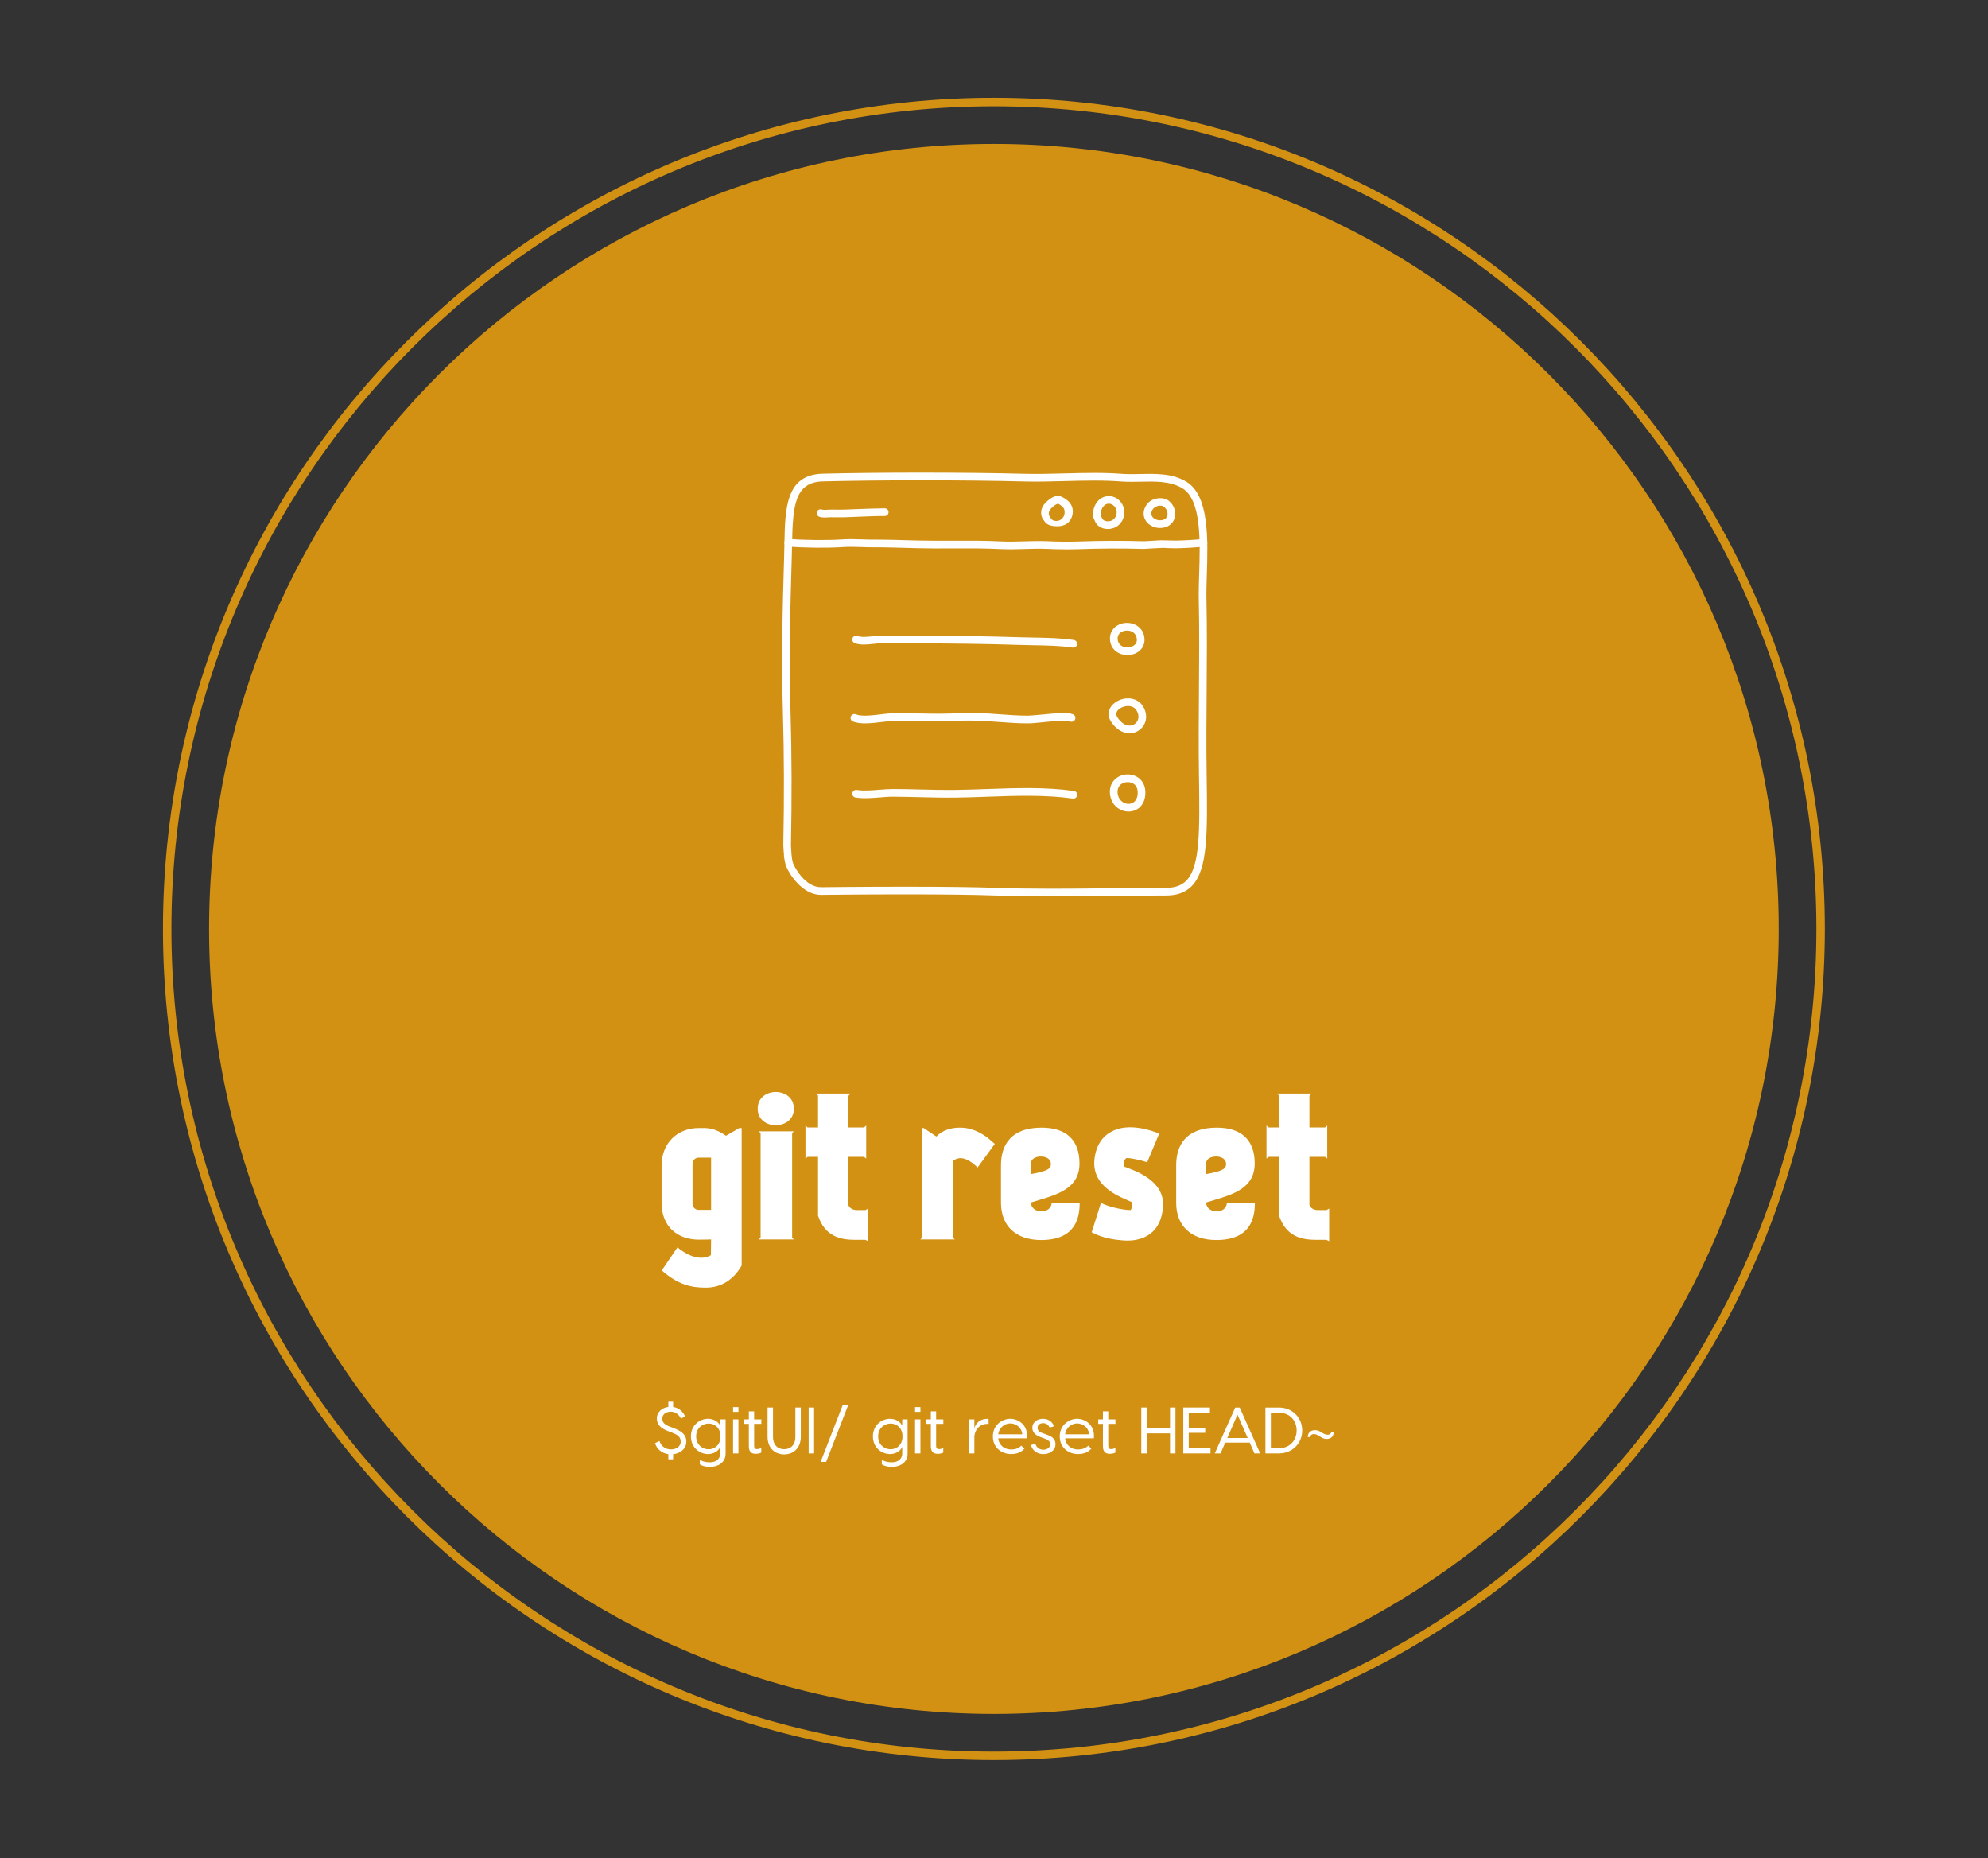 <svg viewBox="0 0 610 570" preserveAspectRatio="xMidYMid meet" id="ddceddhb"><rect x="0" y="0" width="610" height="570" fill="#333333" stroke="none"/><defs id="SvgjsDefs1001"></defs><g id="SvgjsG1007" featurekey="root" fill="#ffffff" transform="matrix(1,0,0,1,0,0)"></g><g id="SvgjsG1008" featurekey="container1" fill="#d29113" transform="matrix(2.595,0,0,2.595,50,30)"><defs xmlns="http://www.w3.org/2000/svg"></defs><g xmlns="http://www.w3.org/2000/svg">  
<path d="M98.254,0C44.077,0,0,44.076,0,98.254s44.077,98.254,98.254,98.254c54.177,0,98.254-44.076,98.254-98.254    S152.431,0,98.254,0z M98.254,195.508C44.628,195.508,1,151.88,1,98.254S44.628,1,98.254,1c53.626,0,97.254,43.628,97.254,97.254    S151.88,195.508,98.254,195.508z"></path>  <path d="M98.254,5.453c-51.171,0-92.801,41.63-92.801,92.801s41.63,92.801,92.801,92.801s92.802-41.63,92.802-92.801    S149.425,5.453,98.254,5.453z"></path></g></g><g id="SvgjsG1009" featurekey="symbol1" fill="#ffffff" transform="matrix(1.568,0,0,1.568,226.885,131.641)"><g display="none"><g display="inline" opacity="0.3"><g><path fill="none" stroke="#fff" stroke-linecap="round" stroke-linejoin="round" stroke-miterlimit="10" d="M90.5,82.5     c0,4.418-3.582,8-8,8h-65c-4.418,0-8-3.582-8-8v-65c0-4.418,3.582-8,8-8h65c4.418,0,8,3.582,8,8V82.5z"></path><line fill="none" stroke="#fff" stroke-linecap="round" stroke-linejoin="round" stroke-miterlimit="10" x1="10" y1="22.5" x2="90" y2="22.5"></line><line fill="none" stroke="#fff" stroke-linecap="round" stroke-linejoin="round" stroke-miterlimit="10" x1="16" y1="16.5" x2="28" y2="16.5"></line><circle fill="none" stroke="#fff" stroke-linecap="round" stroke-linejoin="round" stroke-miterlimit="10" cx="62.25" cy="16.5" r="2.436"></circle><circle fill="none" stroke="#fff" stroke-linecap="round" stroke-linejoin="round" stroke-miterlimit="10" cx="72.25" cy="16.5" r="2.436"></circle><circle fill="none" stroke="#fff" stroke-linecap="round" stroke-linejoin="round" stroke-miterlimit="10" cx="82.25" cy="16.5" r="2.436"></circle></g><g><line fill="none" stroke="#fff" stroke-linecap="round" stroke-linejoin="round" stroke-miterlimit="10" x1="23" y1="71.5" x2="65" y2="71.5"></line><circle fill="none" stroke="#fff" stroke-miterlimit="10" cx="76.067" cy="71.167" r="2.8"></circle><line fill="none" stroke="#fff" stroke-linecap="round" stroke-linejoin="round" stroke-miterlimit="10" x1="23" y1="56.5" x2="65" y2="56.5"></line><circle fill="none" stroke="#fff" stroke-miterlimit="10" cx="76.067" cy="56.167" r="2.8"></circle><line fill="none" stroke="#fff" stroke-linecap="round" stroke-linejoin="round" stroke-miterlimit="10" x1="23" y1="41.5" x2="65" y2="41.5"></line><circle fill="none" stroke="#fff" stroke-miterlimit="10" cx="76.067" cy="41.167" r="2.8"></circle></g></g></g><g><g><g><path d="M61.153,91.42c-4.25,0-7.881-0.056-11.101-0.171c-4.052-0.145-9.962-0.218-17.565-0.218     c-8.565,0-16.276,0.096-16.354,0.097l-0.16,0.002c-3.77,0-6.385-4.306-6.912-5.843C9.056,85.271,8.668,84,8.705,83H8.688     l-0.103-1.539c0.188-9.373,0.162-17.893-0.081-26.199C8.201,44.927,8.437,35.377,8.75,24.831     c0.023-0.785,0.038-1.553,0.052-2.319c0.13-6.996,0.252-13.599,7.494-13.783c5.506-0.14,12.188-0.21,19.323-0.21     c7.379,0,14.535,0.082,20.151,0.23c2.495,0.066,5.188-0.005,7.805-0.074c1.925-0.051,3.916-0.103,5.85-0.103     c2.029,0,3.769,0.059,5.32,0.18c0.566,0.044,1.186,0.064,1.95,0.064c0.568,0,1.144-0.011,1.722-0.022     c3.049-0.061,6.291-0.162,9.043,1.5c4.495,2.714,4.224,11.296,4.007,18.191c-0.054,1.694-0.104,3.295-0.076,4.633     c0.129,6.144,0.083,12.325,0.038,18.302c-0.039,5.245-0.08,10.667-0.001,16.043l0.002,0.142     c0.163,11.181,0.271,18.567-2.919,21.805c-1.22,1.238-2.858,1.839-5.009,1.839c-3.483,0-7.122,0.042-10.817,0.083     C68.864,91.376,64.985,91.42,61.153,91.42z M32.487,89.531c7.621,0,13.549,0.074,17.619,0.219     c3.201,0.114,6.814,0.17,11.047,0.17c3.826,0,7.7-0.044,11.512-0.087c3.701-0.042,7.346-0.083,10.834-0.083     c1.729,0,3.018-0.456,3.941-1.392c2.75-2.791,2.646-9.927,2.488-20.73l-0.002-0.142c-0.079-5.392-0.038-10.823,0.001-16.076     c0.045-5.967,0.091-12.137-0.038-18.26c-0.029-1.377,0.022-2.997,0.076-4.712c0.205-6.504,0.46-14.6-3.283-16.86     c-2.398-1.448-5.412-1.339-8.239-1.285c-0.588,0.012-1.173,0.023-1.751,0.023c-0.804,0-1.461-0.022-2.066-0.069     c-1.512-0.118-3.214-0.175-5.204-0.175c-1.915,0-3.895,0.052-5.81,0.103c-2.636,0.069-5.361,0.142-7.884,0.074     c-5.603-0.147-12.746-0.229-20.112-0.229c-7.021,0-13.87,0.076-19.285,0.213c-5.526,0.14-5.892,4.771-6.032,12.316     c-0.015,0.772-0.029,1.556-0.053,2.347c-0.313,10.522-0.548,20.069-0.247,30.364c0.245,8.331,0.271,16.919,0.081,26.254     l0.103,1.562c0.002,0.032,0.002,0.063,0,0.094c0.014,0.254,0.132,1.24,0.295,1.716c0.252,0.737,2.337,4.744,5.493,4.743     l0.125-0.002C16.192,89.627,23.912,89.531,32.487,89.531z"></path></g><g><path d="M64.188,23.525c-1.458,0-2.827-0.047-4.039-0.099c-1.44-0.062-2.917-0.017-4.346,0.027     c-1.537,0.047-3.125,0.095-4.699,0.015c-3.107-0.159-6.284-0.145-9.357-0.132c-2.221,0.01-4.517,0.02-6.777-0.035l-1.077-0.03     c-2.055-0.057-5.88-0.162-7.203-0.145c-0.892,0.012-1.789-0.017-2.687-0.047c-1.235-0.042-2.514-0.083-3.735-0.003     c-3.078,0.205-7.507,0.164-10.771-0.102c-0.413-0.034-0.721-0.396-0.687-0.808c0.033-0.414,0.398-0.716,0.808-0.687     c3.198,0.26,7.536,0.3,10.55,0.1c1.296-0.086,2.612-0.041,3.885,0.001c0.874,0.029,1.747,0.058,2.614,0.046     c1.353-0.017,5.201,0.087,7.267,0.146l1.071,0.029c2.24,0.056,4.524,0.045,6.735,0.035c3.09-0.012,6.291-0.027,9.44,0.134     c1.513,0.078,3.07,0.03,4.577-0.016c1.455-0.045,2.959-0.09,4.455-0.027c1.767,0.076,3.872,0.141,6.078,0.061     c4.344-0.159,8.668-0.176,12.857-0.05c0.043-0.006,2.751-0.162,3.394-0.188c0.475,0,0.946,0.016,1.417,0.032     c0.456,0.015,0.913,0.031,1.375,0.031c1.173,0,4.386-0.168,5.362-0.327c0.411-0.066,0.794,0.211,0.861,0.62     c0.066,0.409-0.211,0.794-0.62,0.861c-1.121,0.183-4.488,0.346-5.603,0.346c-0.479,0-0.952-0.016-1.425-0.032     c-0.458-0.015-0.913-0.079-1.377-0.031c-0.483,0-2.586,0.134-3.356,0.186c-4.228-0.123-8.52-0.106-12.83,0.051     C65.611,23.514,64.889,23.525,64.188,23.525z"></path></g><g><path d="M16.677,17.299c-0.365,0-0.733-0.035-1.066-0.16c-0.388-0.146-0.583-0.579-0.438-0.966     c0.146-0.388,0.579-0.584,0.966-0.438c0.246,0.093,0.741,0.063,1.14,0.039c0.22-0.014,0.413-0.03,0.624-0.025     c0.307,0,0.614,0.003,0.922,0.006c0.609,0.007,1.22,0.013,1.826-0.007c0.82-0.027,1.636-0.062,2.451-0.097     c1.739-0.074,3.535-0.119,5.335-0.151c0.415,0,0.75,0.336,0.75,0.75S28.852,17,28.438,17l0,0c-0.004,0-0.008,0-0.012,0     c-1.762,0-3.54,0.076-5.259,0.149c-0.82,0.035-1.641,0.07-2.465,0.098c-0.629,0.021-1.261,0.015-1.893,0.008     c-0.31-0.003-0.654-0.01-0.928-0.006c-0.156,0-0.33,0.011-0.509,0.022C17.148,17.285,16.913,17.299,16.677,17.299z"></path></g><g><path d="M62.238,19c-0.001,0-0.018,0-0.02,0c-1.178,0-2.093-0.228-2.586-1.061c-0.192-0.239-0.693-0.851-0.572-1.858     c0.116-0.96,0.752-1.773,1.892-2.535c1.257-0.84,2.093-0.434,3.077,0.283c1.059,0.772,1.48,1.957,1.047,3.285     C64.652,18.417,63.564,19,62.238,19z M62.323,14.611c-0.113,0-0.299,0.084-0.538,0.243c-0.74,0.495-1.167,1.017-1.234,1.511     c-0.068,0.501,0.245,0.871,0.258,0.886c0.034,0.04,0.072,0.092,0.097,0.137c0.269,0.487,0.748,0.592,1.202,0.595L62,18.733v-0.75     c1,0,1.449-0.824,1.531-1.076c0.192-0.59,0.17-1.387-0.445-1.835C62.753,14.829,62.5,14.611,62.323,14.611z"></path></g><g><path d="M72.093,19.536c-1.22,0-2.171-0.592-2.545-1.583l-0.293-0.642c-0.039-0.086-0.062-0.179-0.066-0.273     c-0.059-1.198,0.304-2.273,1.021-3.028c1.001-1.054,2.574-1.214,3.761-0.362c1.102,0.792,1.59,2.163,1.244,3.492     c-0.342,1.313-1.379,2.222-2.707,2.373C72.371,19.527,72.231,19.536,72.093,19.536z M70.683,16.827l0.25,0.55     c0.228,0.599,0.887,0.659,1.161,0.659c0.082,0,0.164-0.005,0.245-0.014c0.708-0.081,1.24-0.552,1.425-1.261     c0.15-0.576,0.054-1.377-0.667-1.896c-0.596-0.427-1.297-0.349-1.799,0.178C70.896,15.464,70.675,16.108,70.683,16.827z"></path></g><g><path d="M82.303,19.345c-1.3,0-2.461-0.682-2.959-1.737c-0.458-0.973-0.272-2.076,0.512-3.026c0.954-1.154,3.094-1.454,4.232-0.5     c0.958,0.803,1.392,2.062,1.106,3.209c-0.255,1.022-1.023,1.741-2.109,1.971C82.827,19.317,82.564,19.345,82.303,19.345z      M82.335,14.98c-0.508,0-1.052,0.229-1.323,0.557c-0.286,0.347-0.573,0.877-0.312,1.431c0.301,0.64,1.209,1.013,2.072,0.827     c0.653-0.139,0.885-0.548,0.965-0.867c0.146-0.585-0.101-1.267-0.614-1.697C82.877,15.023,82.559,14.98,82.335,14.98z"></path></g></g></g><g><g><path d="M75.917,44.204c-1.53,0-3.246-0.933-3.397-2.982c-0.064-0.874,0.197-1.653,0.755-2.255    c0.622-0.67,1.562-1.054,2.579-1.054c1.522,0,3.238,0.947,3.411,3.025c0.063,0.874-0.191,1.624-0.733,2.207    C77.906,43.818,76.953,44.204,75.917,44.204z M75.854,39.413c-0.593,0-1.146,0.215-1.48,0.575    c-0.271,0.292-0.392,0.67-0.358,1.124c0.087,1.176,1.079,1.593,1.901,1.593c0.612,0,1.179-0.217,1.517-0.58    c0.255-0.274,0.369-0.623,0.338-1.038C77.668,39.845,76.674,39.413,75.854,39.413z"></path></g><g><path d="M76.341,59.502c-0.79,0-2.311-0.295-3.616-2.272c-0.571-0.865-0.633-1.812-0.174-2.665    c0.596-1.108,2.032-1.882,3.491-1.882c1.402,0,2.545,0.694,3.134,1.906l0.098,0.212c0.485,1.111,0.409,2.291-0.21,3.236    C78.463,58.954,77.445,59.502,76.341,59.502z M76.042,54.183c-0.902,0-1.835,0.47-2.17,1.093    c-0.193,0.359-0.159,0.728,0.105,1.128c0.681,1.03,1.52,1.598,2.364,1.598c0.597,0,1.145-0.294,1.467-0.787    c0.341-0.522,0.374-1.166,0.091-1.813l-0.074-0.161C77.4,54.367,76.621,54.183,76.042,54.183z"></path></g><g><path d="M76.15,74.818c-1.662,0-3.446-1.208-3.641-3.517c-0.086-1.025,0.203-1.931,0.836-2.62c0.652-0.71,1.617-1.117,2.646-1.117    c0.973,0,1.891,0.376,2.519,1.032c0.458,0.479,0.992,1.343,0.932,2.738C79.337,73.741,77.713,74.818,76.15,74.818z M75.992,69.065    c-0.602,0-1.178,0.236-1.542,0.631c-0.347,0.377-0.497,0.875-0.445,1.479c0.119,1.407,1.169,2.143,2.146,2.143    c0.824,0,1.728-0.538,1.793-2.048c0.031-0.696-0.143-1.246-0.516-1.635C77.081,69.272,76.558,69.065,75.992,69.065z"></path></g><g><path d="M65.334,42.75c-0.037,0-0.075-0.002-0.113-0.008c-2.424-0.366-5.052-0.413-7.594-0.457    c-0.85-0.015-1.694-0.03-2.525-0.056c-7.027-0.222-14.237-0.317-22.033-0.312l-0.868,0.001c-1.521,0.001-3.044,0.003-4.563,0    c-0.436-0.026-0.912,0.051-1.441,0.105c-1.216,0.126-2.595,0.269-3.649-0.163c-0.383-0.157-0.566-0.595-0.409-0.979    c0.157-0.383,0.594-0.564,0.979-0.409c0.706,0.289,1.884,0.167,2.925,0.059c0.571-0.06,1.105-0.111,1.601-0.114    c1.519,0.004,3.037,0.001,4.556,0l0.868-0.001c7.803-0.017,15.038,0.09,22.083,0.312c0.823,0.026,1.66,0.041,2.503,0.056    c2.591,0.045,5.269,0.092,7.791,0.473c0.41,0.062,0.691,0.444,0.63,0.854C66.019,42.483,65.699,42.75,65.334,42.75z"></path></g><g><path d="M56.475,57.567c-1.927,0-3.878-0.142-5.765-0.279c-2.512-0.182-5.111-0.371-7.617-0.217    c-2.687,0.165-5.356,0.114-7.938,0.065c-1.665-0.031-3.388-0.064-5.095-0.039c-0.59,0.009-1.375,0.103-2.206,0.202    c-1.971,0.237-4.208,0.506-5.648-0.109c-0.381-0.163-0.558-0.603-0.396-0.984c0.163-0.38,0.603-0.559,0.984-0.396    c1.07,0.457,3.183,0.204,4.881,0c0.871-0.104,1.694-0.203,2.363-0.213c1.735-0.025,3.469,0.007,5.146,0.039    c2.553,0.048,5.191,0.098,7.817-0.062c2.611-0.16,5.258,0.033,7.818,0.218c1.86,0.135,3.784,0.275,5.656,0.275    c0.56-0.023,1.595-0.101,2.684-0.21c2.968-0.298,5.147-0.476,6.14-0.045c0.38,0.165,0.554,0.607,0.389,0.987    s-0.607,0.553-0.987,0.389c-0.71-0.31-3.642-0.015-5.393,0.162C58.134,57.467,57.101,57.575,56.475,57.567z"></path></g><g><path d="M65.355,72.288c-0.035,0-0.07-0.002-0.106-0.007c-5.433-0.766-11.178-0.56-16.735-0.361    c-2.07,0.074-4.21,0.151-6.289,0.175c-2.299,0.026-4.619-0.03-6.864-0.085c-1.75-0.042-3.5-0.085-5.252-0.091    c-0.854-0.015-1.73,0.068-2.674,0.143c-1.606,0.127-3.268,0.259-4.727,0.012c-0.409-0.069-0.684-0.456-0.614-0.864    c0.069-0.409,0.462-0.683,0.864-0.614c1.276,0.215,2.843,0.092,4.358-0.029c0.934-0.074,1.927-0.148,2.798-0.148    c1.763,0.005,3.523,0.048,5.284,0.091c2.231,0.055,4.542,0.11,6.81,0.085c2.061-0.023,4.192-0.1,6.252-0.174    c5.622-0.201,11.435-0.41,16.999,0.375c0.41,0.058,0.695,0.438,0.638,0.848C66.044,72.017,65.723,72.288,65.355,72.288z"></path></g></g></g><g id="SvgjsG1010" featurekey="text1" fill="#ffffff" transform="matrix(2.967,0,0,2.967,200.508,320.894)"><path d="M8.88 8.48 l0.24 0 l0 14.22 c-0.84 1.46 -2.1 2.28 -3.72 2.28 c-1.46 0 -2.84 -0.28 -4.54 -1.78 l1.62 -2.38 c1.78 1.46 3.02 1.1 3.46 0.8 l0.02 -1.62 c-0.22 0.02 -1.28 0.02 -1.28 0.02 c-2.12 0 -3.84 -1.28 -3.84 -3.82 l0 -3.82 c0 -2.42 1.72 -3.9 3.84 -3.9 l0.58 0 c0.84 0 1.6 0.34 2.24 0.8 z M4.68 16.94 l1.28 0 l0 -5.4 l-1.28 0 c-0.36 0 -0.64 0.28 -0.64 0.64 l0 4.14 c0 0.34 0.28 0.62 0.64 0.62 z M14.52 20 l-3.62 0 l0.18 -0.18 l0 -10.82 l-0.18 -0.18 l3.62 0 l-0.18 0.18 l0 10.82 l0 0 z M10.78 6.48 c0 -2.3 3.74 -2.3 3.74 0 c0 2.28 -3.74 2.28 -3.74 0 z M21.06 16.96 l0.88 0 l0.26 -0.16 l0 3.38 l-0.28 -0.14 l-1.06 0 c-1.56 0 -3.12 -0.36 -3.84 -2.5 l0 -6.08 l-1.08 0 l-0.22 0.18 l0 -3.42 l0.22 0.2 l1.08 0 l0 -3.3 l-0.22 -0.2 l3.58 0 l-0.22 0.24 l0 3.26 l1.62 0 l0.22 -0.2 l0 3.42 l-0.22 -0.18 l-1.62 0 l0 5 c0.12 0.3 0.48 0.52 0.9 0.5 z  M27.94 8.48 l-0.16 0 l0.16 0 z M27.78 8.48 l0.16 0 l1.32 0.88 c0.64 -0.68 1.56 -0.92 2.42 -0.92 c0.8 0 1.66 0.18 2.8 0.98 l0.82 0.7 l-1.78 2.44 c-1.38 -1.34 -2.12 -0.98 -2.54 -0.7 l0 7.96 l0.18 0.18 l-3.56 0 l0.18 -0.18 l0 -11.34 z M39.04 16.18 c0 1.18 2.08 1.24 2.14 0.06 l2.9 0 c0 2.8 -1.6 3.82 -3.98 3.82 c-2.6 0 -4.16 -1.44 -4.16 -3.86 l0 -3.86 c0 -2.12 1.04 -3.9 4.2 -3.9 c2.48 0 3.92 1.22 3.92 3.7 c0 2.8 -2.66 3.3 -5.02 4.04 z M41.1 12.18 c0 -1.02 -2.06 -0.98 -2.06 -0.06 l0 1.12 c1.84 -0.32 2.06 -0.6 2.06 -1.06 z M48.72 12.48 c1.02 0.4 4.14 1.38 3.98 4.08 c-0.16 2.78 -2.06 3.7 -4.12 3.54 c-0.84 -0.06 -2.1 -0.22 -3.26 -0.84 l0.96 -3.04 c0.76 0.4 2.22 0.74 3.08 0.74 c0.14 -0.24 0.18 -0.52 0.12 -0.82 c-1.04 -0.48 -4.14 -1.48 -3.88 -4.36 c0.16 -1.66 0.98 -2.5 1.68 -2.88 c1.78 -1.06 4.34 -0.14 5.02 0.16 l-1.24 2.96 c-0.42 -0.16 -1.6 -0.44 -2.1 -0.44 c-0.2 -0.02 -0.5 0.7 -0.24 0.9 z M57.16 16.18 c0 1.18 2.08 1.24 2.14 0.06 l2.9 0 c0 2.8 -1.6 3.82 -3.98 3.82 c-2.6 0 -4.16 -1.44 -4.16 -3.86 l0 -3.86 c0 -2.12 1.04 -3.9 4.2 -3.9 c2.48 0 3.92 1.22 3.92 3.7 c0 2.8 -2.66 3.3 -5.02 4.04 z M59.22 12.18 c0 -1.02 -2.06 -0.98 -2.06 -0.06 l0 1.12 c1.84 -0.32 2.06 -0.6 2.06 -1.06 z M68.74 16.96 l0.88 0 l0.26 -0.16 l0 3.38 l-0.28 -0.14 l-1.06 0 c-1.56 0 -3.12 -0.36 -3.84 -2.5 l0 -6.08 l-1.08 0 l-0.22 0.18 l0 -3.42 l0.22 0.2 l1.08 0 l0 -3.3 l-0.22 -0.2 l3.58 0 l-0.22 0.24 l0 3.26 l1.62 0 l0.22 -0.2 l0 3.42 l-0.22 -0.18 l-1.62 0 l0 5 c0.12 0.3 0.48 0.52 0.9 0.5 z"></path></g><g id="SvgjsG1011" featurekey="text3" fill="#ffffff" transform="matrix(1.004,0,0,1.004,200.297,421.767)"><path d="M10.26 20.42 c0 2.18 -1.9 3.6 -4.04 3.84 l0 1.54 l-1.46 0 l0 -1.56 c-2 -0.28 -3.58 -1.62 -4.06 -3.38 l1.34 -0.64 c0.48 1.48 1.74 2.56 3.54 2.56 c1.6 0 2.96 -0.92 2.96 -2.34 c0 -1.6 -1.12 -2.2 -2.78 -2.84 l-1.04 -0.4 c-2.12 -0.8 -3.48 -1.9 -3.48 -3.88 c0 -1.82 1.44 -3.24 3.52 -3.52 l0 -1.6 l1.46 0 l0 1.62 c1.82 0.26 3.12 1.56 3.66 2.88 l-1.26 0.68 c-0.64 -1.28 -1.66 -2.12 -3.12 -2.12 c-1.54 0 -2.6 0.88 -2.6 2.1 c0 1.14 0.72 1.86 2.24 2.44 l1.02 0.38 c2.52 0.94 4.1 2.02 4.1 4.24 z M20.62 13.6 l1.64 0 l0 10.4 c0 3.14 -2.76 4.12 -4.76 4.12 c-1.6 0 -2.62 -0.42 -3.12 -0.78 l0 -1.4 c0.5 0.36 1.52 0.78 3.12 0.78 c1.8 0 3.12 -0.98 3.12 -2.72 l0 -2 c-0.48 1.2 -1.9 2.2 -3.74 2.2 c-2.36 0 -5.22 -1.78 -5.22 -5.4 c0 -3.58 2.86 -5.38 5.22 -5.38 c1.84 0 3.26 1.02 3.74 2.14 l0 -1.96 z M17.06 22.74 c1.78 0 3.64 -1.26 3.64 -3.94 c0 -2.66 -1.86 -3.92 -3.64 -3.92 c-1.76 0 -3.8 1.3 -3.8 3.92 c0 2.64 2.04 3.94 3.8 3.94 z M26.18 9.86 l0 1.46 l-1.64 0 l0 -1.46 l1.64 0 z M26.18 13.6 l0 10.4 l-1.64 0 l0 -10.4 l1.64 0 z M33.18 14.98 l-2.2 0 l0 6.7 c0 0.62 0.24 1 0.84 1 c0.52 0 0.9 -0.12 1.34 -0.32 l0 1.4 c-0.44 0.22 -0.96 0.36 -1.78 0.36 c-1.06 0 -2.02 -0.48 -2.02 -2.3 l0 -6.84 l-1.44 0 l0 -1.38 l1.44 0 l0 -2.44 l1.62 0 l0 2.44 l2.2 0 l0 1.38 z M43.58 10 l1.66 0 l0 8.92 c0 3.44 -2.24 5.38 -5.08 5.38 s-5.08 -1.94 -5.08 -5.38 l0 -8.92 l1.66 0 l0 8.92 c0 2.62 1.56 3.8 3.42 3.8 s3.42 -1.18 3.42 -3.8 l0 -8.92 z M49.3 10 l0 14 l-1.66 0 l0 -14 l1.66 0 z M59.78 9.1 l-6.8 17.5 l-1.68 0 l6.8 -17.5 l1.68 0 z  M76.24 13.6 l1.64 0 l0 10.4 c0 3.14 -2.76 4.12 -4.76 4.12 c-1.6 0 -2.62 -0.42 -3.12 -0.78 l0 -1.4 c0.5 0.36 1.52 0.78 3.12 0.78 c1.8 0 3.12 -0.98 3.12 -2.72 l0 -2 c-0.48 1.2 -1.9 2.2 -3.74 2.2 c-2.36 0 -5.22 -1.78 -5.22 -5.4 c0 -3.58 2.86 -5.38 5.22 -5.38 c1.84 0 3.26 1.02 3.74 2.14 l0 -1.96 z M72.68 22.74 c1.78 0 3.64 -1.26 3.64 -3.94 c0 -2.66 -1.86 -3.92 -3.64 -3.92 c-1.76 0 -3.8 1.3 -3.8 3.92 c0 2.64 2.04 3.94 3.8 3.94 z M81.8 9.86 l0 1.46 l-1.64 0 l0 -1.46 l1.64 0 z M81.8 13.6 l0 10.4 l-1.64 0 l0 -10.4 l1.64 0 z M88.8 14.98 l-2.2 0 l0 6.7 c0 0.62 0.24 1 0.84 1 c0.52 0 0.9 -0.12 1.34 -0.32 l0 1.4 c-0.44 0.22 -0.96 0.36 -1.78 0.36 c-1.06 0 -2.02 -0.48 -2.02 -2.3 l0 -6.84 l-1.44 0 l0 -1.38 l1.44 0 l0 -2.44 l1.62 0 l0 2.44 l2.2 0 l0 1.38 z  M102.14 13.44 c0.18 0 0.34 0 0.5 0.04 l0 1.54 c-0.16 -0.04 -0.34 -0.04 -0.48 -0.04 c-1.98 0 -3.6 1.42 -3.88 3.76 l0 5.26 l-1.64 0 l0 -10.4 l1.64 0 l0 2.74 c0.38 -1.54 1.8 -2.9 3.86 -2.9 z M109.26 13.42 c2.36 0 5.52 1.8 5.1 5.98 l-8.78 0 c0.26 2.28 2.04 3.4 3.92 3.4 c1.44 0 2.36 -0.4 3.14 -1.16 l0.96 0.88 c-0.94 1.12 -2.3 1.68 -4.12 1.68 c-2.68 0 -5.54 -1.8 -5.54 -5.38 c0 -3.6 2.96 -5.4 5.32 -5.4 z M109.26 14.84 c-1.54 0 -3.38 1.1 -3.68 3.34 l7.34 0 c-0.2 -2.24 -2.1 -3.34 -3.66 -3.34 z M121.3 16.12 c-0.4 -0.84 -1.06 -1.36 -2.02 -1.36 c-1 0 -1.68 0.6 -1.68 1.4 c0 0.72 0.38 1.24 1.42 1.62 l1.04 0.36 c1.74 0.62 3.02 1.26 3.02 3.08 c0 1.98 -1.92 3 -3.7 3 c-1.8 0 -3.4 -1.04 -3.78 -2.78 l1.32 -0.4 c0.32 1.14 1.26 1.84 2.46 1.84 c1.04 0 2.08 -0.6 2.08 -1.64 c0 -0.9 -0.62 -1.38 -1.7 -1.76 l-1.16 -0.42 c-1.82 -0.64 -2.6 -1.66 -2.6 -2.9 c0 -1.62 1.44 -2.74 3.24 -2.74 c1.68 0 2.86 0.92 3.42 2.3 z M129.7 13.42 c2.36 0 5.52 1.8 5.1 5.98 l-8.78 0 c0.26 2.28 2.04 3.4 3.92 3.4 c1.44 0 2.36 -0.4 3.14 -1.16 l0.96 0.88 c-0.94 1.12 -2.3 1.68 -4.12 1.68 c-2.68 0 -5.54 -1.8 -5.54 -5.38 c0 -3.6 2.96 -5.4 5.32 -5.4 z M129.7 14.84 c-1.54 0 -3.38 1.1 -3.68 3.34 l7.34 0 c-0.2 -2.24 -2.1 -3.34 -3.66 -3.34 z M141.4 14.98 l-2.2 0 l0 6.7 c0 0.62 0.24 1 0.84 1 c0.52 0 0.9 -0.12 1.34 -0.32 l0 1.4 c-0.44 0.22 -0.96 0.36 -1.78 0.36 c-1.06 0 -2.02 -0.48 -2.02 -2.3 l0 -6.84 l-1.44 0 l0 -1.38 l1.44 0 l0 -2.44 l1.62 0 l0 2.44 l2.2 0 l0 1.38 z  M158.08 10 l1.66 0 l0 14 l-1.66 0 l0 -6.12 l-7.12 0 l0 6.12 l-1.66 0 l0 -14 l1.66 0 l0 6.32 l7.12 0 l0 -6.32 z M163.8 22.44 l6.66 0 l0 1.56 l-7.06 0 l-1.26 0 l0 -14 l1.66 0 l6.48 0 l0 1.56 l-6.48 0 l0 4.64 l5.04 0 l0 1.52 l-5.04 0 l0 4.72 z M183.88 24 l-1.44 -3.3 l-7.48 0 l-1.44 3.3 l-1.76 0 l6.24 -14 l1.38 0 l6.26 14 l-1.76 0 z M175.58 19.3 l6.24 0 l-3.12 -7.12 z M191.4 10 c4.08 0 7.08 3.1 7.08 7 s-3 7 -7.08 7 l-4.16 0 l0 -14 l4.16 0 z M191.38 22.42 c3.34 0 5.4 -2.42 5.4 -5.42 s-2.06 -5.42 -5.4 -5.42 l-2.48 0 l0 10.84 l2.48 0 z M202.4 16.9 c1.72 0 2.38 1.4 3.84 1.4 c0.7 0 1.1 -0.42 1.1 -0.78 l0.76 0 c0 1.3 -0.84 2.08 -2.16 2.08 c-1.72 0 -2.4 -1.5 -3.94 -1.5 c-0.72 0 -1.1 0.54 -1.08 0.92 l-0.74 0 c0 -1.3 0.88 -2.12 2.22 -2.12 z"></path></g>
</svg>
